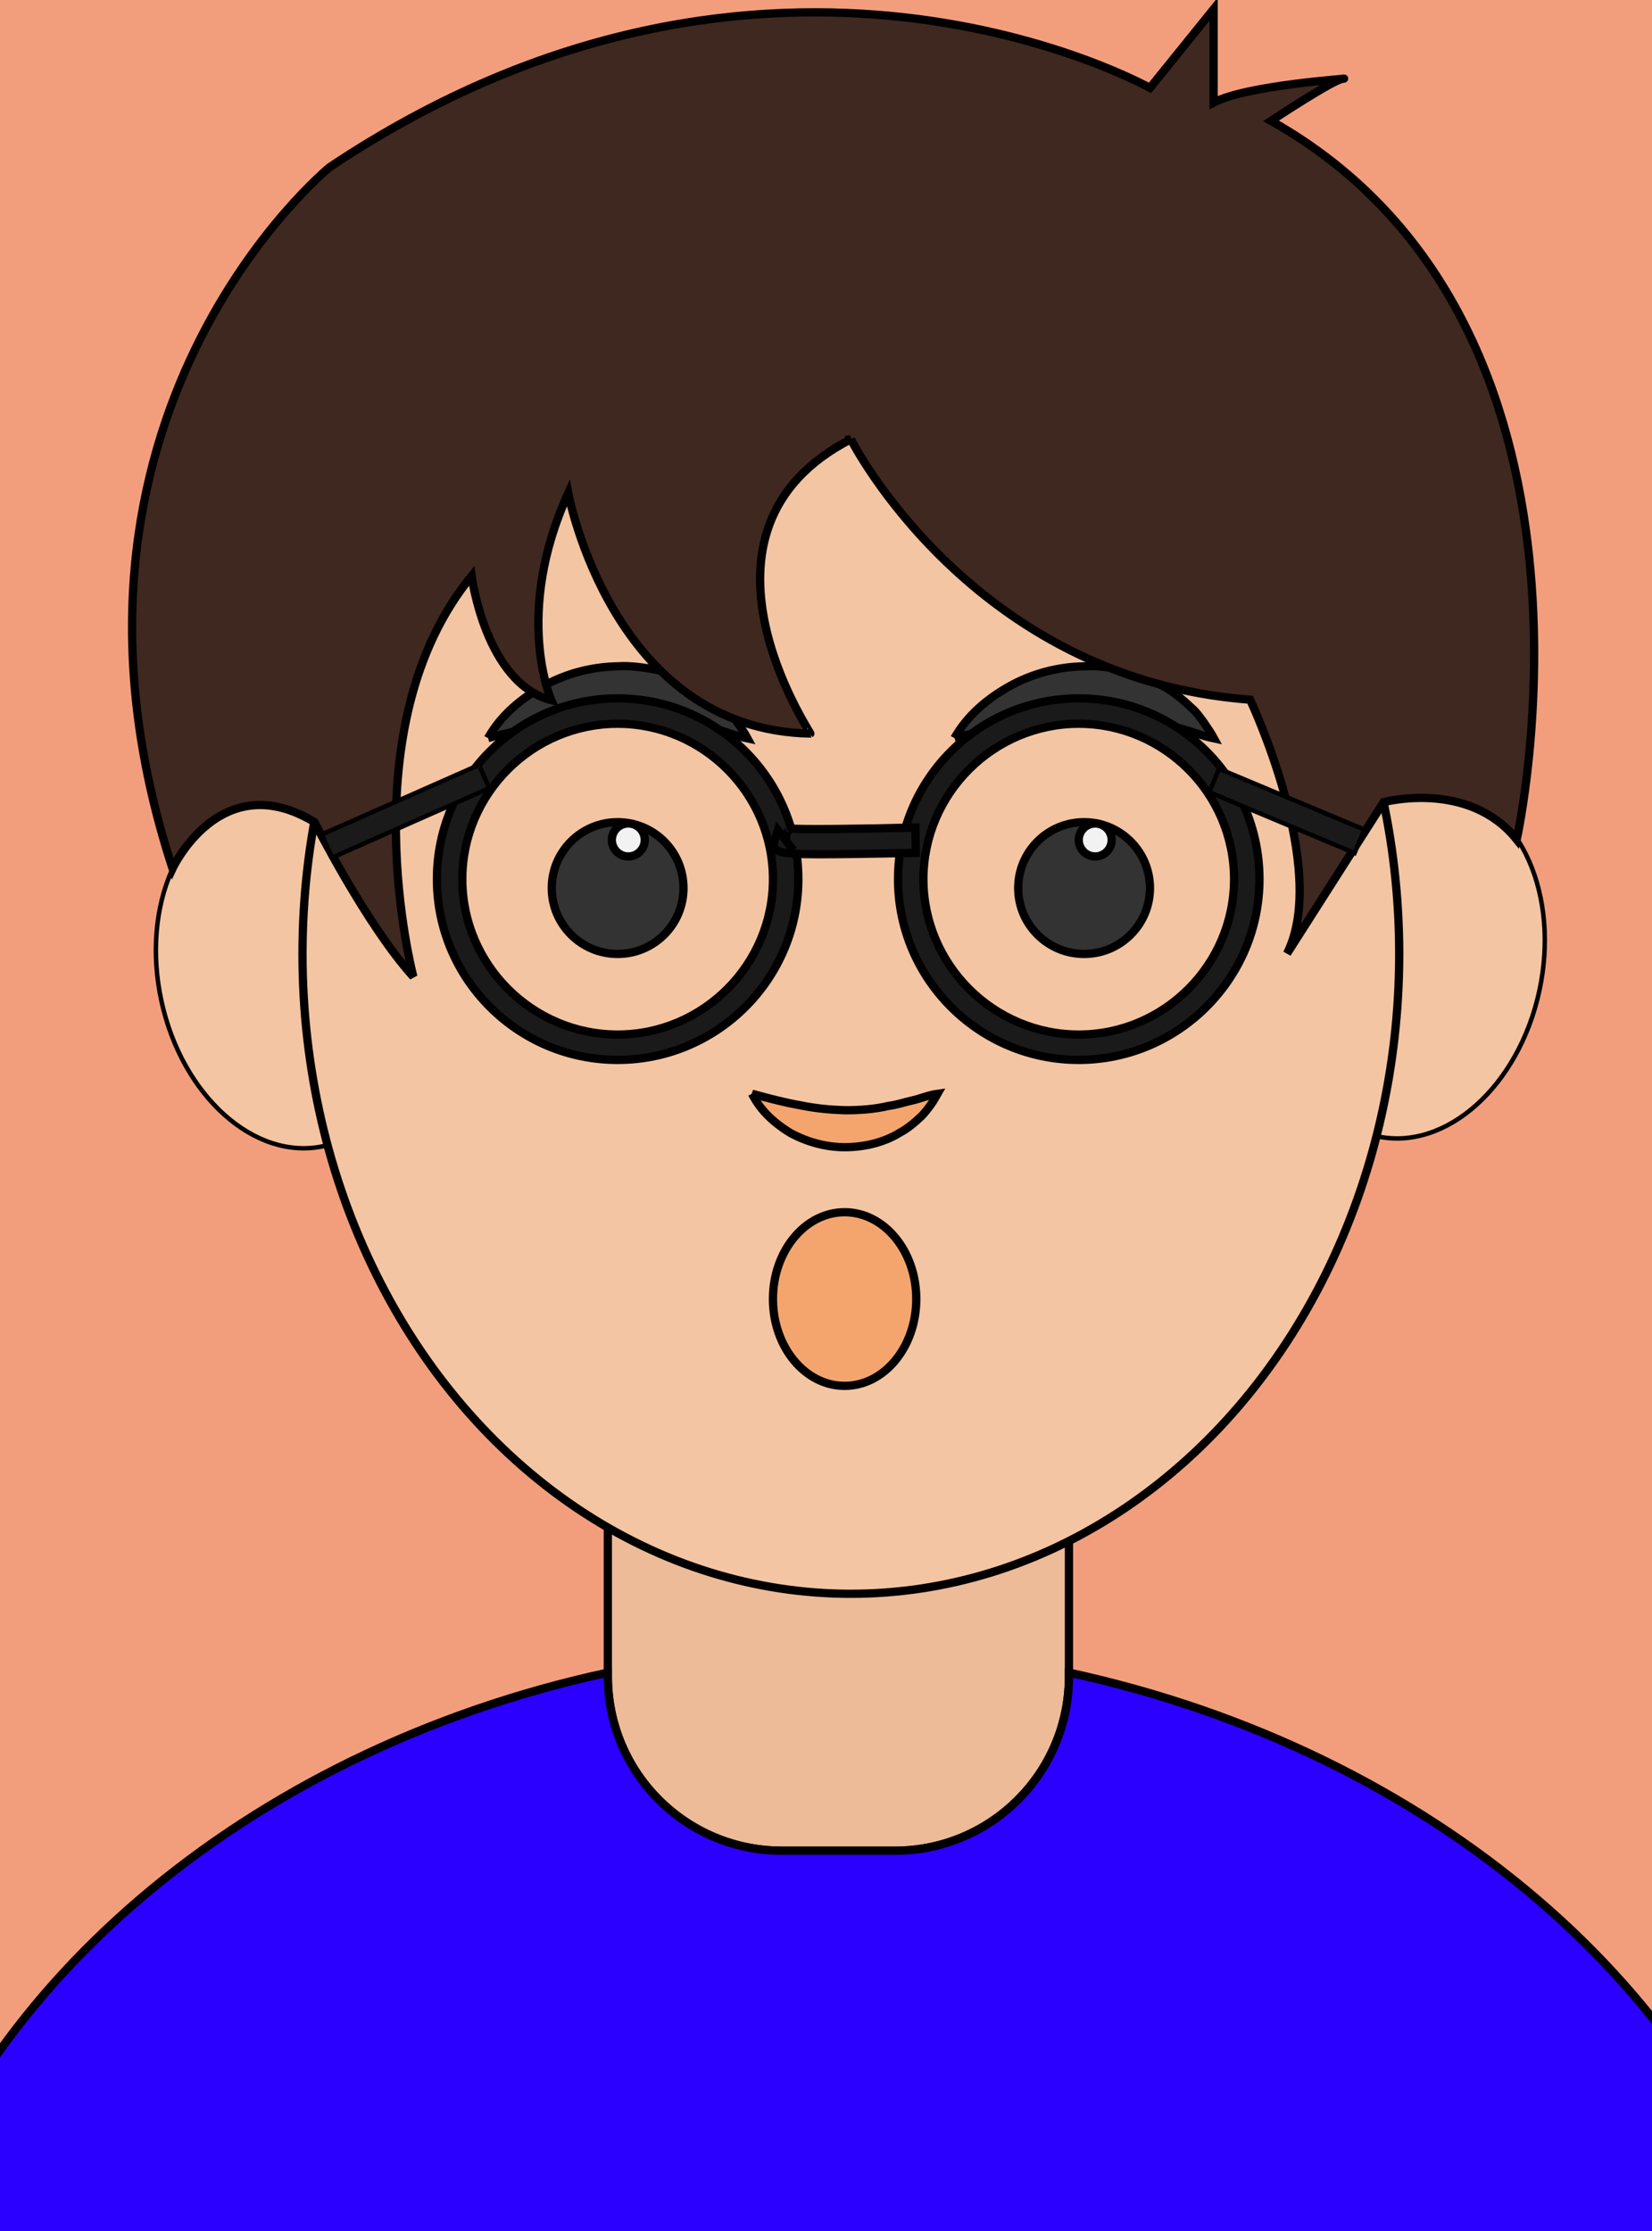 <svg width="200" height="270" xmlns="http://www.w3.org/2000/svg">

 <g>
  <title>background</title>
  <rect fill="#f29e7d" id="canvas_background" height="272" width="202" y="-1" x="-1"/>
 </g>
 <g>
  <title>Layer 1</title>
  <g stroke="null" id="XMLID_441_">
   <g stroke="null" id="XMLID_484_">
    <path stroke="null" id="XMLID_218_" fill="#EDBB98" d="m108.344,223.976l-13.687,0c-11.639,0 -21.069,-9.43 -21.069,-21.069l0,-30.499c0,-11.639 9.43,-21.069 21.069,-21.069l13.687,0c11.639,0 21.069,9.43 21.069,21.069l0,30.499c0,11.639 -9.43,21.069 -21.069,21.069z"/>
   </g>
   <g stroke="null" id="XMLID_482_">
    <path stroke="null" id="XMLID_217_" fill="#2B00FF" d="m129.413,202.422l0,0.485c0,11.639 -9.43,21.069 -21.069,21.069l-13.687,0c-11.639,0 -21.069,-9.43 -21.069,-21.069l0,-0.485c-43.863,9.484 -78.027,38.69 -87.187,74.362c-0.108,0.485 58.089,0 115.1,0c57.011,0 115.262,0.485 115.1,0c-9.161,-35.672 -43.324,-64.879 -87.187,-74.362z"/>
   </g>
   <g stroke="null" id="XMLID_480_">
    <ellipse stroke="null" transform="matrix(0.527,0.114,-0.114,0.527,63.818,178.093) " ry="39.6" rx="28.7" id="XMLID_216_" fill="#F4C5A2" cy="-153.498" cx="170.623"/>
   </g>
   <g stroke="null" id="XMLID_478_">
    <ellipse stroke="null" transform="matrix(-0.527,0.114,-0.114,-0.527,199.554,435.965) " ry="39.6" rx="28.7" id="XMLID_215_" fill="#F4C5A2" cy="641.332" cx="174.16"/>
   </g>
   <g stroke="null" id="XMLID_476_">
    <ellipse stroke="null" ry="77.434" rx="66.387" id="XMLID_214_" fill="#F4C5A2" cy="115.45" cx="103.009"/>
   </g>
   <g stroke="null" id="XMLID_474_">
    <path stroke="null" id="XMLID_213_" fill="#333333" d="m115.564,89.316c1.509,-2.694 3.934,-4.742 6.628,-6.251c2.694,-1.509 5.82,-2.371 9.053,-2.425c1.617,-0.108 3.233,0.162 4.796,0.431c1.563,0.485 3.071,0.916 4.419,1.778c1.401,0.701 2.64,1.724 3.772,2.802c0.593,0.485 1.024,1.132 1.509,1.778c0.431,0.647 0.862,1.239 1.239,1.94c-1.563,-0.323 -2.856,-0.916 -4.203,-1.239c-1.347,-0.323 -2.587,-0.754 -3.88,-0.916c-1.239,-0.323 -2.533,-0.377 -3.718,-0.593c-1.239,0 -2.479,-0.162 -3.718,-0.054c-2.479,0.054 -4.957,0.377 -7.598,0.862c-2.64,0.485 -5.335,1.132 -8.298,1.886z"/>
   </g>
   <g stroke="null" id="XMLID_469_">
    <g stroke="null" id="XMLID_472_">
     <circle stroke="null" r="7.975" id="XMLID_212_" fill="#333333" cy="107.475" cx="131.245"/>
    </g>
    <g stroke="null" id="XMLID_470_">
     <circle stroke="null" r="1.994" id="XMLID_211_" fill="#F2F2F2" cy="101.655" cx="132.592"/>
    </g>
   </g>
   <g stroke="null" id="XMLID_467_">
    <path stroke="null" id="XMLID_210_" fill="#333333" d="m59.092,89.316c1.509,-2.694 3.934,-4.742 6.628,-6.251c2.694,-1.509 5.82,-2.371 9.053,-2.425c1.617,-0.108 3.233,0.162 4.796,0.431c1.563,0.485 3.071,0.916 4.419,1.778c1.401,0.701 2.64,1.724 3.772,2.802c0.593,0.485 1.024,1.132 1.509,1.778c0.431,0.647 0.862,1.239 1.239,1.94c-1.563,-0.323 -2.856,-0.916 -4.203,-1.239c-1.347,-0.323 -2.587,-0.754 -3.88,-0.916c-1.239,-0.323 -2.533,-0.377 -3.718,-0.593c-1.239,0 -2.479,-0.162 -3.718,-0.054c-2.479,0.054 -4.957,0.377 -7.598,0.862c-2.694,0.485 -5.335,1.132 -8.298,1.886z"/>
   </g>
   <g stroke="null" id="XMLID_462_">
    <g stroke="null" id="XMLID_465_">
     <circle stroke="null" r="7.975" id="XMLID_209_" fill="#333333" cy="107.475" cx="74.773"/>
    </g>
    <g stroke="null" id="XMLID_463_">
     <circle stroke="null" r="1.994" id="XMLID_208_" fill="#F2F2F2" cy="101.655" cx="76.066"/>
    </g>
   </g>
   <g stroke="null" id="XMLID_460_">
    <path stroke="null" id="XMLID_207_" fill="#F4A56E" d="m91.046,132.37c2.155,0.593 4.041,1.078 5.874,1.401c1.832,0.377 3.61,0.539 5.389,0.593c1.724,0 3.503,-0.108 5.335,-0.539c0.916,-0.108 1.832,-0.431 2.802,-0.647c0.97,-0.216 1.94,-0.647 3.071,-0.808c-0.539,0.97 -1.185,1.886 -1.94,2.694c-0.808,0.754 -1.67,1.509 -2.694,2.048c-1.94,1.185 -4.311,1.724 -6.628,1.724c-2.317,0 -4.58,-0.647 -6.574,-1.724c-1.94,-1.185 -3.61,-2.694 -4.634,-4.742z"/>
   </g>
   <g stroke="null" id="XMLID_458_">
    <path stroke="null" id="XMLID_206_" fill="#3F2820" d="m103.009,53.158c0,0 14.603,28.991 48.336,31.523c0,0 9.646,20.423 4.473,30.715l11.693,-18.321c0,0 10.292,-2.748 16.112,4.526c0,0 13.903,-62.4 -29.745,-86.972c0,0 7.706,-5.119 8.783,-5.119c1.078,0 -11.693,0.754 -15.735,2.91l0,-11.316l-7.706,9.538c0,0 -46.126,-25.973 -99.312,9.592c0,0 -36.912,30.068 -19.022,84.87c0,0 5.82,-12.502 17.19,-5.604c0,0 6.359,12.555 11.963,18.698c0,0 -7.975,-30.176 7.059,-48.497c0,0 1.67,12.986 9.646,15.034c0,0 -4.634,-10.4 2.048,-25.057c0,0 5.335,28.667 29.314,29.098c0.108,-0.054 -16.597,-24.572 4.904,-35.619z"/>
   </g>
   <g stroke="null" id="XMLID_454_">
    <path stroke="null" id="XMLID_455_" fill="#1A1A1A" d="m130.598,128.275c-12.07,0 -21.878,-9.807 -21.878,-21.878s9.807,-21.878 21.878,-21.878c12.07,0 21.878,9.807 21.878,21.878s-9.861,21.878 -21.878,21.878zm0,-40.684c-10.346,0 -18.806,8.46 -18.806,18.806s8.46,18.806 18.806,18.806c10.346,0 18.806,-8.46 18.806,-18.806s-8.46,-18.806 -18.806,-18.806z"/>
   </g>
   <g stroke="null" id="XMLID_450_">
    <path stroke="null" id="XMLID_451_" fill="#1A1A1A" d="m74.773,128.275c-12.07,0 -21.878,-9.807 -21.878,-21.878s9.807,-21.878 21.878,-21.878c12.07,0 21.878,9.807 21.878,21.878s-9.807,21.878 -21.878,21.878zm0,-40.684c-10.346,0 -18.806,8.46 -18.806,18.806s8.46,18.806 18.806,18.806s18.806,-8.46 18.806,-18.806s-8.46,-18.806 -18.806,-18.806z"/>
   </g>
   <g stroke="null" id="XMLID_448_">
    <path stroke="null" id="XMLID_201_" fill="#1A1A1A" d="m99.075,103.38c-5.011,0 -5.119,-0.323 -5.442,-1.185l0.539,-1.724l1.886,2.425l-0.916,-1.185l0.054,-0.323c-0.162,-0.701 0.647,-1.078 0.323,-1.132c1.024,0.162 9.538,0.054 15.304,-0.108l0.054,3.071c-5.604,0.108 -9.322,0.162 -11.801,0.162z"/>
   </g>
   <g stroke="null" id="XMLID_446_">
    <rect stroke="null" y="-146.284" x="61.286" width="35.4" transform="matrix(0.497,0.208,-0.208,0.497,86.699,152.994) " id="XMLID_200_" height="5.7" fill="#1A1A1A"/>
   </g>
   <g stroke="null" id="XMLID_444_">
    <rect stroke="null" y="117.416" x="-268.055" width="5.7" transform="matrix(0.218,0.493,-0.493,0.218,174.311,199.125) " id="XMLID_199_" height="38.6" fill="#1A1A1A"/>
   </g>
   <g stroke="null" id="XMLID_442_">
    <ellipse stroke="null" ry="10.508" rx="8.676" id="XMLID_19_" fill="#F4A56E" cy="157.212" cx="102.254"/>
   </g>
  </g>
 </g>
</svg>